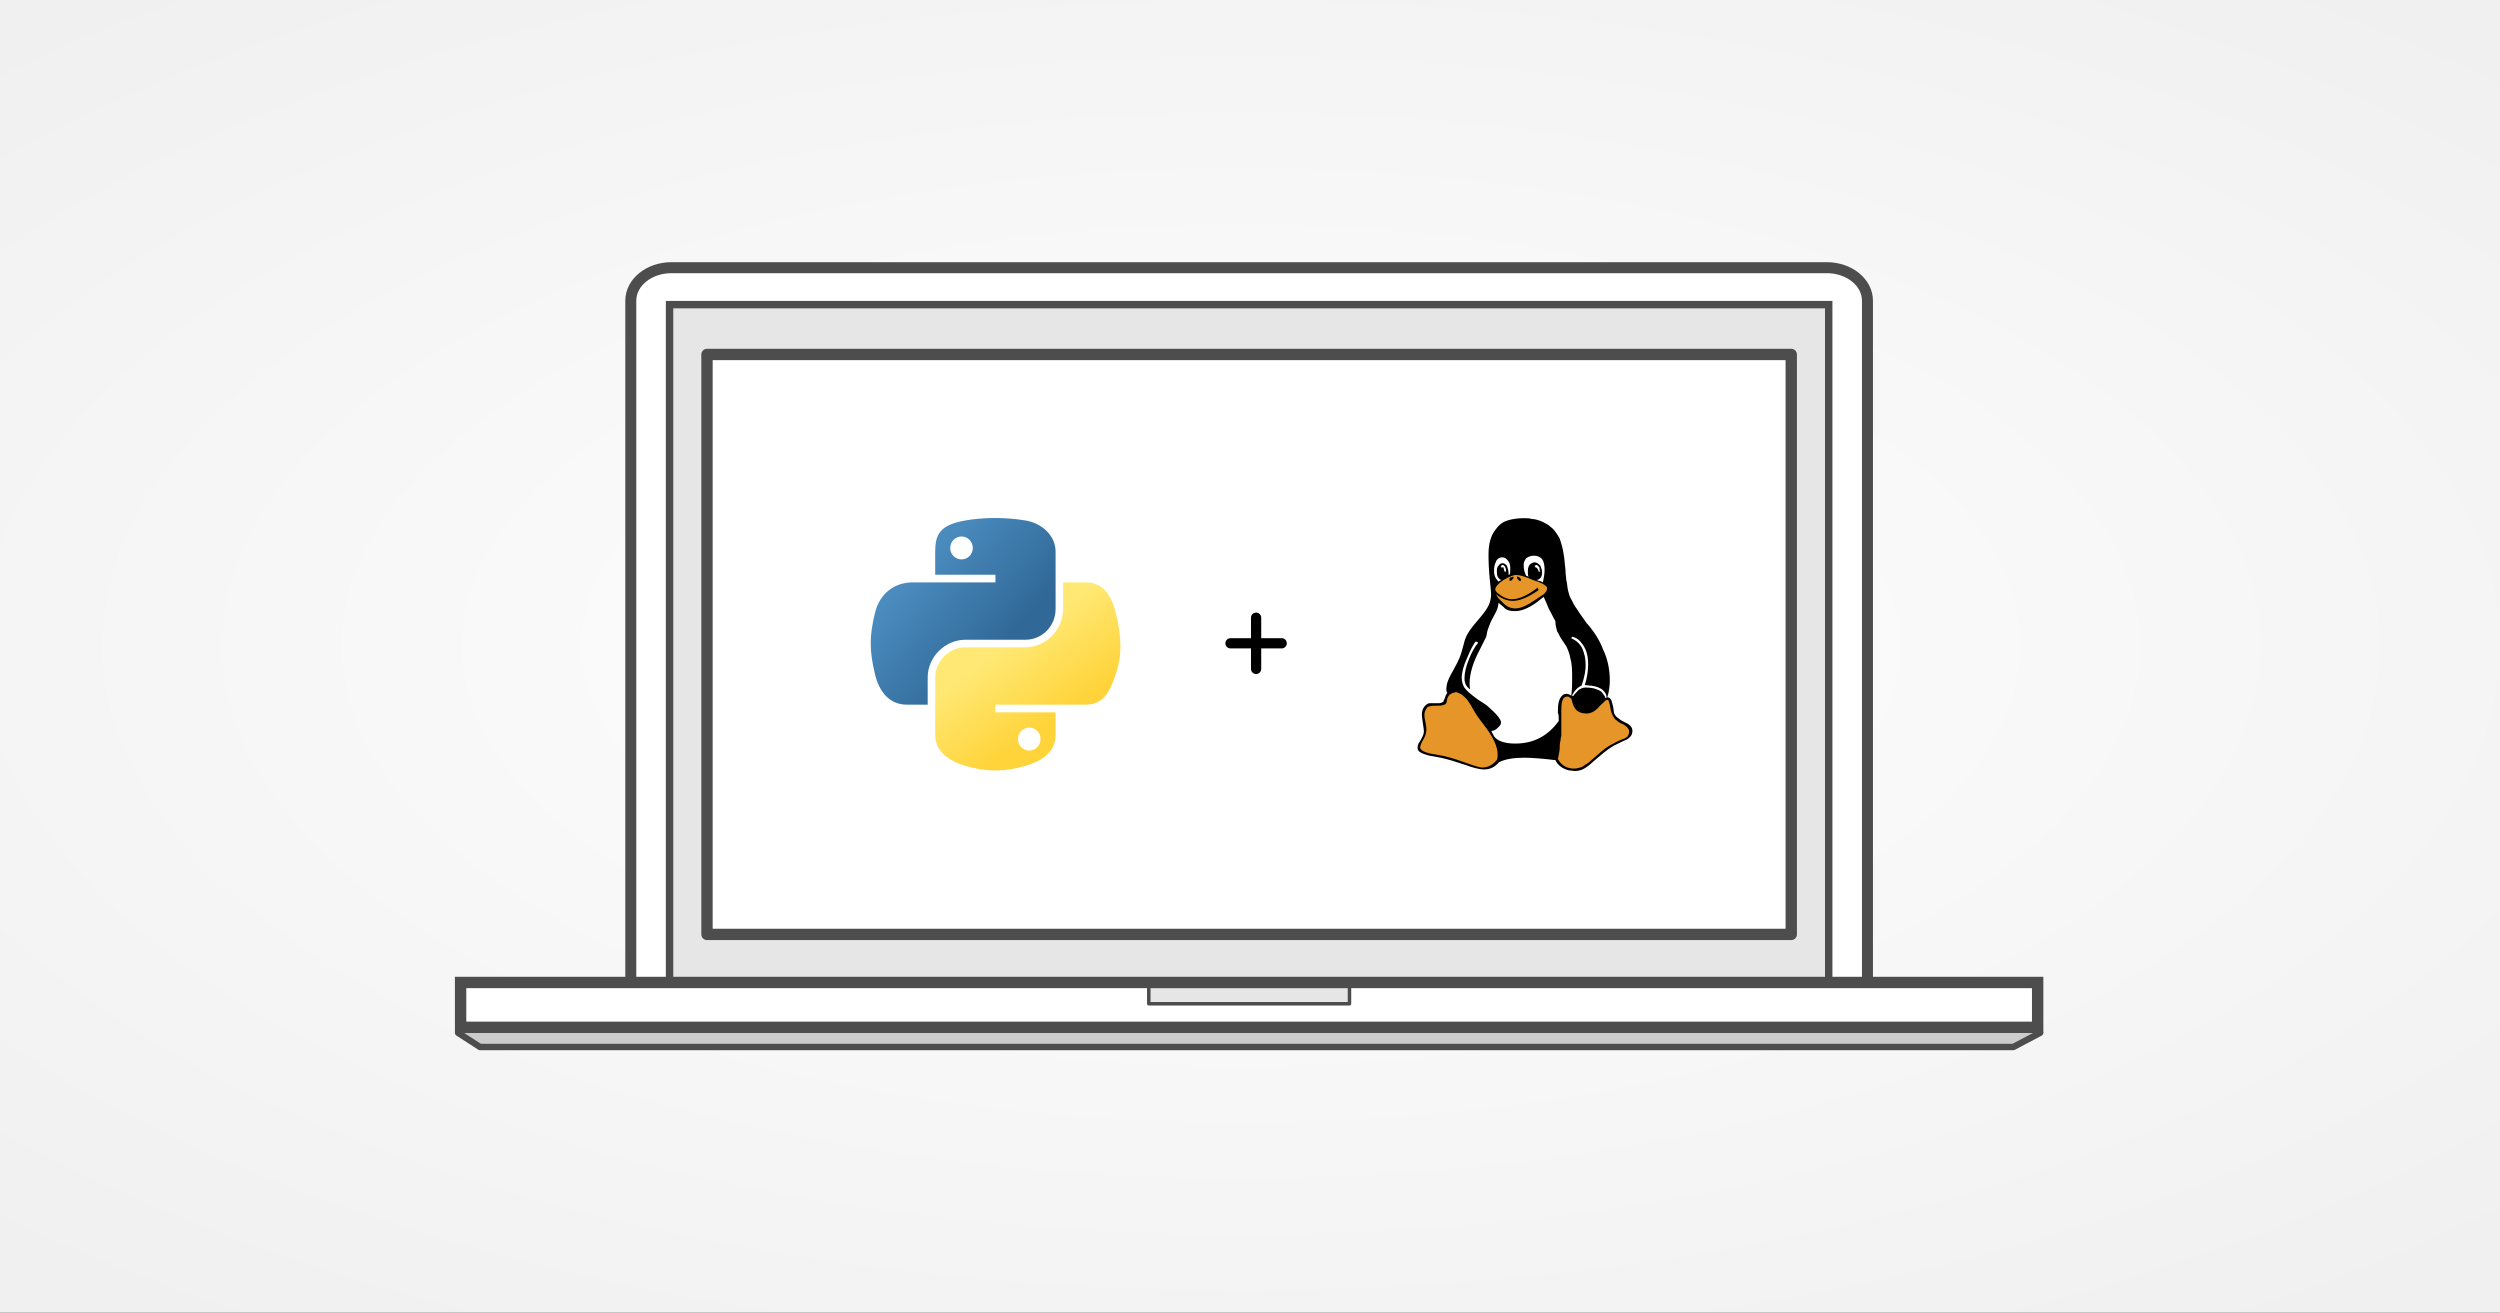 <?xml version="1.0" encoding="UTF-8" standalone="no"?>
<svg
   xmlns:dc="http://purl.org/dc/elements/1.1/"
   xmlns:cc="http://creativecommons.org/ns#"
   xmlns:rdf="http://www.w3.org/1999/02/22-rdf-syntax-ns#"
   xmlns:svg="http://www.w3.org/2000/svg"
   xmlns="http://www.w3.org/2000/svg"
   xmlns:xlink="http://www.w3.org/1999/xlink"
   xmlns:sodipodi="http://sodipodi.sourceforge.net/DTD/sodipodi-0.dtd"
   xmlns:inkscape="http://www.inkscape.org/namespaces/inkscape"
   width="158.75mm"
   height="83.344mm"
   viewBox="0 0 158.75 83.344"
   version="1.1"
   id="svg3721"
   inkscape:version="1.0.1 (0767f8302a, 2020-10-17)"
   sodipodi:docname="social-media.svg">
  <rect x="0" y="0" width="158.75" height="83.344" fill="#333333" stroke="none"/>
  <defs
     id="defs3715">
    <linearGradient
       inkscape:collect="always"
       id="linearGradient11098">
      <stop
         style="stop-color:#ffffff;stop-opacity:1"
         offset="0"
         id="stop11094" />
      <stop
         style="stop-color:#f0f0f0;stop-opacity:1"
         offset="1"
         id="stop11096" />
    </linearGradient>
    <linearGradient
       id="linearGradient4689">
      <stop
         style="stop-color:#5a9fd4;stop-opacity:1;"
         offset="0"
         id="stop4691" />
      <stop
         style="stop-color:#306998;stop-opacity:1;"
         offset="1"
         id="stop4693" />
    </linearGradient>
    <linearGradient
       id="linearGradient4671">
      <stop
         style="stop-color:#ffd43b;stop-opacity:1;"
         offset="0"
         id="stop4673" />
      <stop
         style="stop-color:#ffe873;stop-opacity:1"
         offset="1"
         id="stop4675" />
    </linearGradient>
    <radialGradient
       inkscape:collect="always"
       xlink:href="#linearGradient11098"
       id="radialGradient11100"
       cx="117.927"
       cy="109.519"
       fx="117.927"
       fy="109.519"
       r="98.778"
       gradientTransform="matrix(0,-0.541,1.156,0,121.675,-129.945)"
       gradientUnits="userSpaceOnUse" />
    <linearGradient
       inkscape:collect="always"
       xlink:href="#linearGradient4689"
       id="linearGradient4784"
       gradientUnits="userSpaceOnUse"
       gradientTransform="matrix(0.563,0,0,0.568,-1354.473,-21.874)"
       x1="26.649"
       y1="20.604"
       x2="135.665"
       y2="114.398" />
    <linearGradient
       inkscape:collect="always"
       xlink:href="#linearGradient4671"
       id="linearGradient4786"
       gradientUnits="userSpaceOnUse"
       gradientTransform="matrix(0.563,0,0,0.568,-1354.473,-21.874)"
       x1="150.961"
       y1="192.352"
       x2="112.031"
       y2="137.273" />
  </defs>
  <sodipodi:namedview
     id="base"
     pagecolor="#ffffff"
     bordercolor="#666666"
     borderopacity="1.0"
     inkscape:pageopacity="0.0"
     inkscape:pageshadow="2"
     inkscape:zoom="0.35"
     inkscape:cx="-295.06176"
     inkscape:cy="256.21278"
     inkscape:document-units="mm"
     inkscape:current-layer="layer1"
     inkscape:document-rotation="0"
     showgrid="false"
     fit-margin-top="0"
     fit-margin-left="0"
     fit-margin-right="0"
     fit-margin-bottom="0"
     inkscape:window-width="2560"
     inkscape:window-height="993"
     inkscape:window-x="0"
     inkscape:window-y="0"
     inkscape:window-maximized="1" />
  <g
     inkscape:label="Layer 1"
     inkscape:groupmode="layer"
     id="layer1"
     transform="translate(-169.479,234.723)">
    <rect
       style="fill:url(#radialGradient11100);fill-opacity:1;stroke:none;stroke-width:2.333;stroke-miterlimit:4;stroke-dasharray:none;stroke-opacity:0"
       id="rect4464"
       width="158.75"
       height="83.344"
       x="169.479"
       y="-234.723"
       ry="0"
       inkscape:export-xdpi="96"
       inkscape:export-ydpi="96" />
    <g
       id="g10073"
       transform="matrix(0.027,0,0,0.027,209.65,-171.851)" />
    <g
       id="g10075"
       transform="matrix(0.027,0,0,0.027,209.65,-171.851)" />
    <g
       id="g10077"
       transform="matrix(0.027,0,0,0.027,209.65,-171.851)" />
    <g
       id="g10079"
       transform="matrix(0.027,0,0,0.027,209.65,-171.851)" />
    <g
       id="g10081"
       transform="matrix(0.027,0,0,0.027,209.65,-171.851)" />
    <g
       id="g10083"
       transform="matrix(0.027,0,0,0.027,209.65,-171.851)" />
    <g
       id="g10085"
       transform="matrix(0.027,0,0,0.027,209.65,-171.851)" />
    <g
       id="g10087"
       transform="matrix(0.027,0,0,0.027,209.65,-171.851)" />
    <g
       id="g10089"
       transform="matrix(0.027,0,0,0.027,209.65,-171.851)" />
    <g
       id="g10091"
       transform="matrix(0.027,0,0,0.027,209.65,-171.851)" />
    <g
       id="g10093"
       transform="matrix(0.027,0,0,0.027,209.65,-171.851)" />
    <g
       id="g10095"
       transform="matrix(0.027,0,0,0.027,209.65,-171.851)" />
    <g
       id="g10097"
       transform="matrix(0.027,0,0,0.027,209.65,-171.851)" />
    <g
       id="g10099"
       transform="matrix(0.027,0,0,0.027,209.65,-171.851)" />
    <g
       id="g10101"
       transform="matrix(0.027,0,0,0.027,209.65,-171.851)" />
    <g
       id="g4807"
       transform="matrix(0.607,0,0,0.607,-247.691,-227.011)"
       inkscape:export-xdpi="96"
       inkscape:export-ydpi="96">
      <path
         inkscape:export-ydpi="128.25133"
         inkscape:export-xdpi="128.25133"
         sodipodi:nodetypes="ccccc"
         inkscape:connector-curvature="0"
         id="path1968-7"
         d="m 735.45,95.328 h 164.98 l -2.904,1.677 H 737.652 Z"
         style="fill:#ffffff;fill-opacity:1;stroke:none;stroke-width:1.185;stroke-miterlimit:4;stroke-dasharray:none;stroke-opacity:1" />
      <path
         inkscape:export-ydpi="128.25133"
         inkscape:export-xdpi="128.25133"
         inkscape:connector-curvature="0"
         id="path1970-0"
         d="m 757.519,15.297 c -2.363,0 -4.265,1.542 -4.265,3.458 v 38.26 h -4.7e-4 v 33.336 h 129.372 v -33.336 0 -38.26 c 0,-1.916 -1.902,-3.458 -4.265,-3.458 H 757.522 Z"
         style="fill:#ffffff;fill-opacity:1;stroke:#4d4d4d;stroke-width:1.15;stroke-linecap:round;stroke-linejoin:round;stroke-miterlimit:4;stroke-dasharray:none;stroke-dashoffset:10.8;stroke-opacity:1" />
      <rect
         inkscape:export-ydpi="128.25133"
         inkscape:export-xdpi="128.25133"
         style="fill:#e6e6e6;fill-opacity:1;stroke:#4d4d4d;stroke-width:0.776;stroke-miterlimit:4;stroke-dasharray:none;stroke-opacity:1"
         id="rect1972-9"
         width="121.263"
         height="71.093"
         x="757.309"
         y="19.164" />
      <path
         sodipodi:nodetypes="cccc"
         inkscape:export-ydpi="128.25133"
         inkscape:export-xdpi="128.25133"
         style="fill:#cccccc;fill-rule:evenodd;stroke:#4d4d4d;stroke-width:0.669;stroke-linecap:round;stroke-linejoin:round;stroke-miterlimit:4;stroke-dasharray:none;stroke-opacity:1"
         d="m 900.689,95.343 -2.807,1.482 h -160.402 l -2.288,-1.477"
         id="path1974-3"
         inkscape:connector-curvature="0" />
      <rect
         inkscape:export-ydpi="128.25133"
         inkscape:export-xdpi="128.25133"
         y="90.074"
         x="735.45"
         height="4.692"
         width="164.98"
         id="rect1976-6"
         style="fill:#ffffff;fill-opacity:1;stroke:#4d4d4d;stroke-width:1.19;stroke-miterlimit:4;stroke-dasharray:none;stroke-opacity:1" />
      <rect
         rx="0"
         ry="0"
         y="90.493"
         x="807.442"
         height="1.809"
         width="20.997"
         id="rect1978-0"
         style="fill:#e6e6e6;fill-opacity:1;stroke:#4d4d4d;stroke-width:0.367;stroke-linecap:round;stroke-linejoin:round;stroke-miterlimit:4;stroke-dasharray:none;stroke-dashoffset:10.8;stroke-opacity:1" />
      <rect
         ry="0"
         rx="0"
         y="24.375"
         x="761.227"
         height="60.67"
         width="113.426"
         id="rect1980-6"
         style="fill:#ffffff;fill-opacity:1;stroke:#4d4d4d;stroke-width:1.187;stroke-linecap:round;stroke-linejoin:round;stroke-miterlimit:4;stroke-dasharray:none;stroke-dashoffset:0;stroke-opacity:1" />
      <g
         id="g1367"
         transform="translate(743.162,140.424)">
        <g
           transform="matrix(0.235,0,0,0.235,349.97,-96.549)"
           id="g4300-2">
          <path
             inkscape:connector-curvature="0"
             style="fill:url(#linearGradient4784);fill-opacity:1"
             d="m -1284.563,-10.171 c -4.584,0.021 -8.961,0.412 -12.812,1.094 -11.346,2.005 -13.406,6.2 -13.406,13.938 v 10.219 h 26.812 v 3.406 h -26.812 -10.062 c -7.793,0 -14.616,4.684 -16.75,13.594 -2.462,10.213 -2.571,16.586 0,27.25 1.906,7.938 6.457,13.594 14.25,13.594 h 9.219 v -12.25 c 0,-8.85 7.657,-16.656 16.75,-16.656 h 26.781 c 7.455,0 13.406,-6.138 13.406,-13.625 V 4.861 c 0,-7.266 -6.13,-12.725 -13.406,-13.938 -4.606,-0.767 -9.385,-1.115 -13.969,-1.094 z m -14.5,8.219 c 2.769,0 5.031,2.299 5.031,5.125 0,2.816 -2.262,5.094 -5.031,5.094 -2.78,-10e-7 -5.031,-2.277 -5.031,-5.094 0,-2.826 2.252,-5.125 5.031,-5.125 z"
             id="path1948-6" />
          <path
             inkscape:connector-curvature="0"
             style="fill:url(#linearGradient4786);fill-opacity:1"
             d="m -1253.844,18.486 v 11.906 c 0,9.231 -7.826,17 -16.75,17 h -26.781 c -7.336,0 -13.406,6.278 -13.406,13.625 V 86.548 c 0,7.266 6.319,11.54 13.406,13.625 8.487,2.496 16.626,2.947 26.781,0 6.75,-1.954 13.406,-5.888 13.406,-13.625 V 76.329 h -26.781 v -3.406 h 26.781 13.406 c 7.793,0 10.696,-5.435 13.406,-13.594 2.799,-8.399 2.68,-16.476 0,-27.25 -1.926,-7.757 -5.604,-13.594 -13.406,-13.594 z m -15.062,64.656 c 2.78,3e-6 5.031,2.277 5.031,5.094 0,2.826 -2.252,5.125 -5.031,5.125 -2.769,0 -5.031,-2.299 -5.031,-5.125 0,-2.816 2.262,-5.094 5.031,-5.094 z"
             id="path1950-1" />
        </g>
        <g
           id="g10071-8"
           transform="matrix(0.027,0,0,0.027,68.596,-92.695)">
          <g
             id="g10069-7">
            <path
               d="M 355.148,234.386 H 275.83 v -79.318 c 0,-10.946 -8.864,-19.83 -19.83,-19.83 -10.966,0 -19.83,8.884 -19.83,19.83 v 79.318 h -79.318 c -10.966,0 -19.83,8.884 -19.83,19.83 0,10.946 8.864,19.83 19.83,19.83 h 79.318 v 79.318 c 0,10.946 8.864,19.83 19.83,19.83 10.966,0 19.83,-8.884 19.83,-19.83 v -79.318 h 79.318 c 10.966,0 19.83,-8.884 19.83,-19.83 0,-10.946 -8.864,-19.83 -19.83,-19.83 z"
               id="path10067-9" />
          </g>
        </g>
        <g
           id="g1313"
           transform="matrix(0.331,0,0,0.331,21.689,-55.167)">
          <path
             style="fill:#e69629;fill-opacity:1;stroke:none;stroke-width:0.265px;stroke-linecap:butt;stroke-linejoin:miter;stroke-opacity:1"
             d="m 262.063,-75.829 -1.529,-0.443 -1.489,1.166 -0.337,7.717 -0.99,10.542 0.033,1.231 1.09,1.395 2.362,1.205 2.166,0.374 2.912,-0.806 8.337,-6.762 4.342,-2.017 1.595,-1.142 0.328,-2.915 -2.731,-1.488 -2.062,-1.474 -0.553,-0.977 -1.198,-4.56 -0.665,-0.507 -1.387,0.446 z"
             id="path1307" />
          <path
             style="fill:#e69629;fill-opacity:1;stroke:none;stroke-width:0.265px;stroke-linecap:butt;stroke-linejoin:miter;stroke-opacity:1"
             d="m 237.988,-110.602 2.226,-1.892 3.071,-1.814 2.741,-0.603 2.019,1.211 5.758,2.195 1.341,1.014 -0.313,1.005 -1.24,1.737 -5.794,3.625 -3.532,0.86 -1.74,-0.283 -2.211,-1.597 -2.515,-2.966 z"
             id="path1305" />
          <path
             style="fill:#e69629;fill-opacity:1;stroke:none;stroke-width:0.265px;stroke-linecap:butt;stroke-linejoin:miter;stroke-opacity:1"
             d="m 222.337,-74.223 0.858,-2.398 2.565,-1.006 2.658,0.942 7.945,11.575 3.553,6.312 -1.114,3.781 -2.813,1.943 -2.269,-0.006 -5.156,-1.434 -6.597,-2.243 -6.526,-1.167 -1.424,-1.554 0.297,-1.418 1.597,-3.365 0.02,-2.088 -0.402,-2.996 0.199,-2.362 0.985,-1.247 1.434,-0.378 2.17,-0.144 1.367,-0.162 z"
             id="path1303" />
          <path
             d="m 246.368,-112.666 c 0,0.265 -0.265,0.265 -0.265,0.265 h -0.265 c -0.265,0 -0.265,-0.265 -0.529,-0.529 0,0 -0.265,-0.265 -0.265,-0.529 0,-0.265 0,-0.265 0.265,-0.265 l 0.529,0.265 c 0.265,0.265 0.529,0.529 0.529,0.794 m -4.763,-2.646 c 0,-1.323 -0.529,-2.117 -1.323,-2.117 0,0 0,0.265 -0.265,0.265 v 0.529 h 0.794 c 0,0.529 0.265,0.794 0.265,1.323 h 0.529 m 9.26,-1.323 c 0.529,0 0.794,0.529 1.058,1.323 h 0.529 c -0.265,-0.265 -0.265,-0.529 -0.265,-0.794 0,-0.265 0,-0.529 -0.265,-0.794 -0.265,-0.265 -0.529,-0.529 -0.794,-0.529 0,0 -0.265,0.265 -0.529,0.265 0,0.265 0.265,0.265 0.265,0.529 m -7.938,4.233 c -0.265,0 -0.265,0 -0.265,-0.265 0,-0.265 0,-0.529 0.265,-0.794 0.529,0 0.794,-0.265 0.794,-0.265 0.265,0 0.265,0.265 0.265,0.265 0,0.265 -0.265,0.529 -0.794,1.058 h -0.265 m -2.91,-0.265 c -1.058,-0.529 -1.323,-1.323 -1.323,-2.646 0,-0.794 0,-1.323 0.529,-1.852 0.265,-0.529 0.794,-0.794 1.323,-0.794 0.529,0 0.794,0.265 1.323,0.794 0.265,0.794 0.529,1.587 0.529,2.381 v 0.265 0.265 h 0.265 v -0.265 c 0.265,0 0.265,-0.529 0.265,-1.587 0,-0.794 0,-1.587 -0.529,-2.381 -0.529,-0.794 -1.058,-1.323 -2.117,-1.323 -0.794,0 -1.587,0.529 -1.852,1.323 -0.529,1.058 -0.635,1.852 -0.635,3.175 0,1.058 0.37,2.117 1.429,3.175 0.265,-0.265 0.529,-0.265 0.794,-0.529 m 33.073,37.306 c 0.265,0 0.265,-0.106 0.265,-0.344 0,-0.582 -0.265,-1.27 -1.058,-2.037 -0.794,-0.794 -2.117,-1.296 -3.704,-1.508 -0.265,-0.026 -0.529,-0.026 -0.529,-0.026 -0.265,-0.053 -0.265,-0.053 -0.529,-0.053 -0.265,-0.026 -0.794,-0.079 -1.058,-0.132 0.794,-2.461 1.058,-4.63 1.058,-6.535 0,-2.646 -0.529,-4.498 -1.587,-6.085 -1.058,-1.587 -2.117,-2.381 -3.44,-2.646 -0.265,0.265 -0.265,0.265 -0.265,0.529 1.323,0.529 2.646,1.587 3.44,3.175 0.794,1.852 1.058,3.44 1.058,5.292 0,1.482 -0.265,3.678 -1.323,6.482 -1.058,0.423 -2.117,1.402 -2.91,2.937 0,0.238 0,0.37 0.265,0.37 0,0 0.265,-0.238 0.529,-0.688 0.529,-0.45 0.794,-0.9 1.323,-1.349 0.794,-0.45 1.323,-0.688 2.117,-0.688 1.323,0 2.646,0.185 3.44,0.556 1.058,0.344 1.587,0.714 1.852,1.138 0.265,0.397 0.529,0.767 0.794,1.111 0,0.344 0.265,0.503 0.265,0.503 m -24.342,-38.365 c -0.265,-0.265 -0.265,-0.794 -0.265,-1.323 0,-1.058 0,-1.587 0.529,-2.381 0.529,-0.529 1.058,-0.794 1.587,-0.794 0.794,0 1.323,0.529 1.852,1.058 0.265,0.794 0.529,1.323 0.529,2.117 0,1.323 -0.529,2.117 -1.587,2.381 0,0 0.265,0.265 0.529,0.265 0.529,0 0.794,0.265 1.323,0.529 0.265,-1.587 0.529,-2.646 0.529,-3.969 0,-1.587 -0.265,-2.646 -0.794,-3.44 -0.794,-0.794 -1.587,-1.058 -2.646,-1.058 -0.794,0 -1.587,0.265 -2.381,0.794 -0.529,0.794 -0.794,1.323 -0.794,2.117 0,1.323 0.265,2.381 0.794,3.44 0.265,0 0.529,0.265 0.794,0.265 m 3.175,4.233 c -3.44,2.381 -6.085,3.44 -8.202,3.44 -1.852,0 -3.704,-0.794 -5.292,-2.117 0.265,0.529 0.529,1.058 0.794,1.323 l 1.587,1.587 c 1.058,1.058 2.381,1.587 3.704,1.587 1.852,0 3.969,-1.058 6.615,-2.91 l 2.381,-1.587 c 0.529,-0.529 1.058,-1.058 1.058,-1.852 0,-0.265 0,-0.529 -0.265,-0.529 -0.265,-0.529 -1.587,-1.323 -4.233,-2.117 -2.381,-1.058 -4.233,-1.587 -5.292,-1.587 -0.794,0 -2.117,0.529 -3.969,1.587 -1.587,1.058 -2.646,2.117 -2.646,3.175 0,0 0.265,0.265 0.529,0.794 1.587,1.323 3.175,2.117 4.762,2.117 2.117,0 4.763,-1.058 8.202,-3.704 v 0.529 c 0.265,0 0.265,0.265 0.265,0.265 m 6.085,53.446 c 1.058,1.99 2.91,2.99 5.027,2.99 0.529,0 1.058,-0.079 1.587,-0.238 0.529,-0.106 1.058,-0.291 1.323,-0.503 0.265,-0.185 0.529,-0.37 0.794,-0.582 0.529,-0.185 0.529,-0.318 0.794,-0.45 l 4.498,-3.889 c 1.058,-0.844 2.117,-1.582 3.44,-2.223 1.058,-0.635 2.117,-1.058 2.646,-1.296 0.794,-0.212 1.323,-0.529 1.852,-0.953 0.265,-0.397 0.529,-0.9 0.529,-1.535 0,-0.767 -0.529,-1.349 -1.058,-1.773 -0.529,-0.423 -1.058,-0.714 -1.587,-0.9 -0.529,-0.185 -1.058,-0.609 -1.852,-1.323 -0.529,-0.688 -1.058,-1.64 -1.323,-2.884 l -0.265,-1.535 c -0.265,-0.714 -0.265,-1.244 -0.529,-1.535 0,-0.079 0,-0.106 -0.265,-0.106 -0.265,0 -0.794,0.238 -1.058,0.688 -0.529,0.45 -1.058,0.953 -1.587,1.482 -0.265,0.529 -1.058,1.005 -1.587,1.455 -0.794,0.45 -1.587,0.688 -2.117,0.688 -2.117,0 -3.175,-0.582 -3.969,-1.72 -0.529,-0.847 -0.794,-1.826 -1.058,-2.937 -0.529,-0.45 -0.794,-0.688 -1.323,-0.688 -1.323,0 -1.852,1.376 -1.852,4.154 v 0.873 3.069 2.355 1.138 0.794 c 0,0.238 -0.265,0.767 -0.265,1.587 -0.265,0.82 -0.265,1.752 -0.265,2.805 l -0.529,2.937 v 0.045 m -38.365,-1.4 c 2.461,0.36 5.292,1.13 8.493,2.305 3.201,1.164 5.159,1.773 5.874,1.773 1.852,0 3.387,-0.82 4.657,-2.405 0.265,-0.513 0.265,-1.117 0.265,-1.81 0,-2.5 -1.508,-5.662 -4.524,-9.499 l -1.799,-2.408 c -0.37,-0.503 -0.82,-1.27 -1.402,-2.302 -0.556,-1.032 -1.058,-1.826 -1.455,-2.381 -0.344,-0.609 -0.9,-1.217 -1.614,-1.826 -0.688,-0.609 -1.482,-1.005 -2.355,-1.217 -1.111,0.212 -1.879,0.582 -2.249,1.085 -0.37,0.503 -0.582,1.058 -0.635,1.64 -0.079,0.556 -0.238,0.926 -0.503,1.111 -0.265,0.159 -0.714,0.291 -1.323,0.423 -0.132,0 -0.37,0 -0.714,0.026 h -0.714 c -1.402,0 -2.355,0.159 -2.857,0.423 -0.661,0.767 -1.005,1.64 -1.005,2.566 0,0.423 0.106,1.138 0.318,2.143 0.212,0.979 0.318,1.773 0.318,2.328 0,1.085 -0.318,2.17 -0.979,3.254 -0.661,1.138 -1.005,1.984 -1.005,2.588 0.265,1.027 2.011,1.749 5.212,2.172 m 8.811,-24.051 c 0,-1.826 0.476,-3.836 1.455,-6.218 0.953,-2.381 1.905,-3.969 2.831,-5.027 -0.053,-0.265 -0.185,-0.265 -0.397,-0.265 l -0.265,-0.265 c -0.767,0.794 -1.693,2.646 -2.805,5.292 -1.111,2.381 -1.693,4.577 -1.693,6.191 0,1.191 0.291,2.223 0.82,3.122 0.582,0.873 1.984,2.143 4.207,3.757 l 2.805,1.826 c 2.99,2.593 4.577,4.392 4.577,5.45 0,0.556 -0.265,1.111 -1.058,1.72 -0.529,0.635 -1.244,0.953 -1.852,0.953 -0.053,0 -0.079,0.053 -0.079,0.185 0,0.026 0.265,0.556 0.82,1.587 1.111,1.508 3.492,2.249 6.667,2.249 5.821,0 10.319,-2.381 13.758,-7.144 0,-1.323 0,-2.143 -0.265,-2.487 v -0.979 c 0,-1.72 0.265,-3.016 0.794,-3.863 0.529,-0.847 1.058,-1.244 1.852,-1.244 0.529,0 1.058,0.185 1.587,0.582 0.265,-2.037 0.265,-3.81 0.265,-5.397 0,-2.408 0,-4.392 -0.529,-6.244 -0.265,-1.587 -0.794,-2.91 -1.323,-3.969 -0.529,-0.794 -1.058,-1.587 -1.587,-2.381 -0.529,-0.794 -0.794,-1.587 -1.323,-2.381 -0.265,-1.058 -0.529,-1.852 -0.529,-3.175 -0.794,-1.323 -1.323,-2.646 -2.117,-3.969 -0.529,-1.323 -1.058,-2.646 -1.587,-3.704 l -2.381,1.852 c -2.646,1.852 -4.763,2.646 -6.615,2.646 -1.587,0 -2.91,-0.265 -3.704,-1.323 l -1.587,-1.323 c 0,0.794 -0.265,1.852 -0.794,2.91 l -1.667,3.175 c -0.741,1.852 -1.138,2.91 -1.217,3.704 -0.106,0.529 -0.185,1.058 -0.238,1.058 l -1.984,3.969 c -2.143,3.969 -3.228,7.646 -3.228,10.689 0,0.609 0.053,1.244 0.159,1.879 -1.191,-0.82 -1.773,-1.958 -1.773,-3.44 m 18.944,25.03 c -3.44,0 -6.085,0.466 -7.938,1.389 v -0.079 c -1.323,1.587 -2.805,2.408 -4.868,2.408 -1.296,0 -3.334,-0.503 -6.085,-1.508 -2.778,-0.953 -5.239,-1.683 -7.382,-2.164 -0.212,-0.061 -0.688,-0.151 -1.455,-0.273 -0.741,-0.119 -1.429,-0.241 -2.037,-0.362 -0.556,-0.119 -1.191,-0.299 -1.879,-0.542 -0.661,-0.209 -1.191,-0.482 -1.587,-0.812 -0.365,-0.333 -0.545,-0.709 -0.545,-1.13 0,-0.423 0.09,-0.876 0.27,-1.357 0.169,-0.291 0.355,-0.582 0.54,-0.847 0.185,-0.291 0.344,-0.556 0.45,-0.82 0.159,-0.238 0.265,-0.476 0.37,-0.741 0.106,-0.238 0.212,-0.476 0.265,-0.767 0.053,-0.265 0.106,-0.529 0.106,-0.794 0,-0.265 -0.106,-1.058 -0.318,-2.461 -0.212,-1.376 -0.318,-2.249 -0.318,-2.619 0,-1.164 0.265,-2.09 0.847,-2.752 0.582,-0.661 1.138,-1.005 1.72,-1.005 h 3.043 c 0.238,0 0.609,-0.132 1.164,-0.45 0.185,-0.423 0.344,-0.767 0.45,-1.085 0.132,-0.318 0.185,-0.556 0.238,-0.661 0.053,-0.159 0.106,-0.318 0.159,-0.45 0.106,-0.185 0.238,-0.397 0.423,-0.609 -0.212,-0.265 -0.318,-0.609 -0.318,-1.032 0,-0.291 0,-0.556 0.053,-0.714 0,-0.953 0.45,-2.302 1.402,-4.075 l 0.926,-1.667 c 0.767,-1.429 1.349,-2.487 1.773,-3.545 0.45,-1.058 0.926,-2.646 1.455,-4.763 0.423,-1.852 1.429,-3.704 3.016,-5.556 l 1.984,-2.381 c 1.376,-1.587 2.275,-2.91 2.778,-3.969 0.503,-1.058 0.767,-2.381 0.767,-3.44 0,-0.529 -0.132,-2.117 -0.423,-4.763 -0.265,-2.646 -0.397,-5.292 -0.397,-7.673 0,-1.852 0.159,-3.175 0.503,-4.498 0.344,-1.323 0.953,-2.646 1.852,-3.704 0.794,-1.058 1.852,-2.117 3.44,-2.646 1.587,-0.529 3.44,-0.794 5.556,-0.794 0.794,0 1.587,0 2.381,0.265 0.794,0 1.852,0.265 3.175,0.794 1.058,0.529 2.117,1.058 2.91,1.852 1.058,0.794 1.852,2.117 2.646,3.44 0.529,1.587 1.058,3.175 1.323,5.292 0.265,1.323 0.265,2.646 0.529,4.498 0,1.587 0.265,2.646 0.265,3.44 0.265,0.794 0.265,1.852 0.529,3.175 0.265,1.058 0.529,2.117 1.058,2.91 0.529,1.058 1.058,2.117 1.852,3.175 0.794,1.323 1.852,2.646 2.91,4.233 2.381,2.646 4.233,5.556 5.292,8.467 1.323,2.646 2.117,6.085 2.117,9.763 0,1.826 -0.265,3.598 -0.794,5.318 0.529,0 0.794,0.212 1.058,0.582 0.265,0.37 0.529,1.164 0.794,2.408 l 0.265,1.958 c 0.265,0.582 0.529,1.138 1.323,1.614 0.529,0.476 1.058,0.873 1.852,1.191 0.529,0.265 1.323,0.635 1.852,1.111 0.529,0.529 0.794,1.085 0.794,1.667 0,0.9 -0.265,1.561 -0.794,2.037 -0.529,0.529 -1.058,0.9 -1.852,1.138 -0.529,0.265 -1.587,0.794 -3.175,1.54 -1.323,0.783 -2.646,1.733 -3.969,2.857 l -2.646,2.252 c -1.058,1.032 -2.117,1.773 -2.91,2.223 -0.794,0.476 -1.852,0.714 -2.91,0.714 l -1.852,-0.212 c -2.117,-0.556 -3.44,-1.614 -4.233,-3.228 -4.233,-0.513 -7.673,-0.767 -9.79,-0.767"
             id="path1281"
             style="stroke-width:0.265" />
        </g>
      </g>
    </g>
    <g
       id="g10073-9"
       transform="matrix(0.027,0,0,0.027,73.579,-537.732)" />
    <g
       id="g10075-7"
       transform="matrix(0.027,0,0,0.027,73.579,-537.732)" />
    <g
       id="g10077-3"
       transform="matrix(0.027,0,0,0.027,73.579,-537.732)" />
    <g
       id="g10079-6"
       transform="matrix(0.027,0,0,0.027,73.579,-537.732)" />
    <g
       id="g10081-1"
       transform="matrix(0.027,0,0,0.027,73.579,-537.732)" />
    <g
       id="g10083-2"
       transform="matrix(0.027,0,0,0.027,73.579,-537.732)" />
    <g
       id="g10085-9"
       transform="matrix(0.027,0,0,0.027,73.579,-537.732)" />
    <g
       id="g10087-3"
       transform="matrix(0.027,0,0,0.027,73.579,-537.732)" />
    <g
       id="g10089-1"
       transform="matrix(0.027,0,0,0.027,73.579,-537.732)" />
    <g
       id="g10091-9"
       transform="matrix(0.027,0,0,0.027,73.579,-537.732)" />
    <g
       id="g10093-4"
       transform="matrix(0.027,0,0,0.027,73.579,-537.732)" />
    <g
       id="g10095-7"
       transform="matrix(0.027,0,0,0.027,73.579,-537.732)" />
    <g
       id="g10097-8"
       transform="matrix(0.027,0,0,0.027,73.579,-537.732)" />
    <g
       id="g10099-4"
       transform="matrix(0.027,0,0,0.027,73.579,-537.732)" />
    <g
       id="g10101-5"
       transform="matrix(0.027,0,0,0.027,73.579,-537.732)" />
  </g>
</svg>
